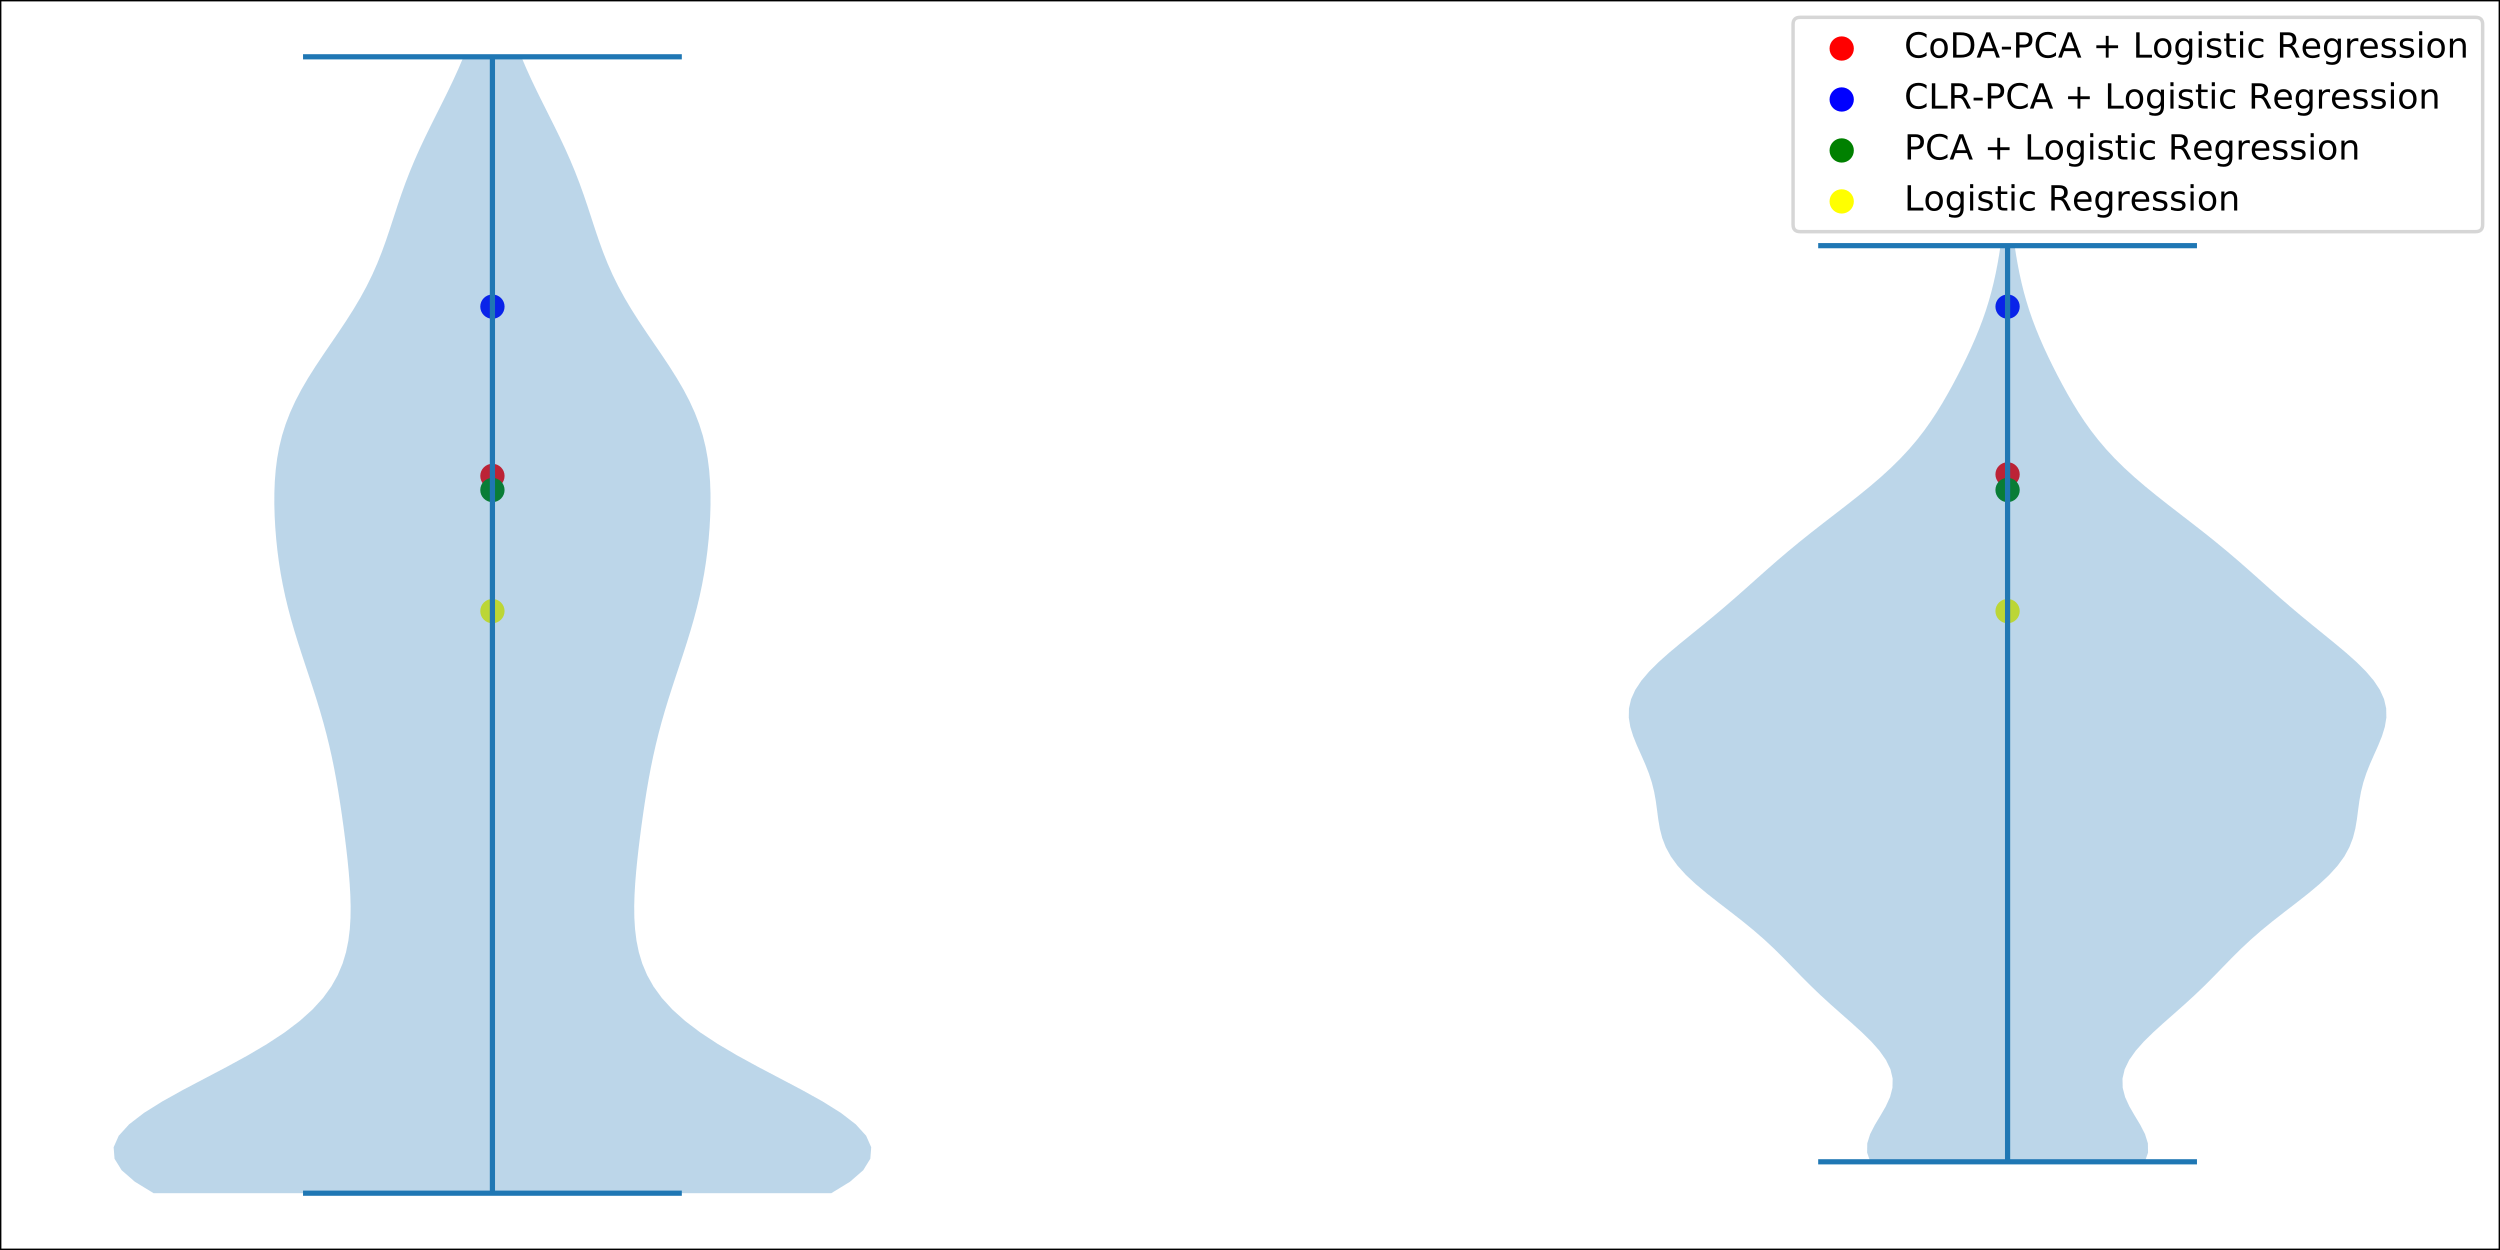 <?xml version="1.0" encoding="utf-8" standalone="no"?>
<!DOCTYPE svg PUBLIC "-//W3C//DTD SVG 1.1//EN"
  "http://www.w3.org/Graphics/SVG/1.1/DTD/svg11.dtd">
<!-- Created with matplotlib (https://matplotlib.org/) -->
<svg height="360pt" version="1.1" viewBox="0 0 720 360" width="720pt" xmlns="http://www.w3.org/2000/svg" xmlns:xlink="http://www.w3.org/1999/xlink">
 <defs>
  <style type="text/css">
*{stroke-linecap:butt;stroke-linejoin:round;}
  </style>
 </defs>
 <g id="figure_1">
  <g id="patch_1">
   <path d="M 0 360 
L 720 360 
L 720 0 
L 0 0 
z
" style="fill:#ffffff;"/>
  </g>
  <g id="axes_1">
   <g id="patch_2">
    <path d="M 0 360 
L 720 360 
L 720 0 
L 0 0 
z
" style="fill:#ffffff;"/>
   </g>
   <g id="PathCollection_1">
    <defs>
     <path d="M 0 3 
C 0.796 3 1.559 2.684 2.121 2.121 
C 2.684 1.559 3 0.796 3 0 
C 3 -0.796 2.684 -1.559 2.121 -2.121 
C 1.559 -2.684 0.796 -3 0 -3 
C -0.796 -3 -1.559 -2.684 -2.121 -2.121 
C -2.684 -1.559 -3 -0.796 -3 0 
C -3 0.796 -2.684 1.559 -2.121 2.121 
C -1.559 2.684 -0.796 3 0 3 
z
" id="m61edb9935f" style="stroke:#ff0000;"/>
    </defs>
    <g clip-path="url(#p5bc1a713a1)">
     <use style="fill:#ff0000;stroke:#ff0000;" x="141.818" xlink:href="#m61edb9935f" y="137.069"/>
     <use style="fill:#ff0000;stroke:#ff0000;" x="578.182" xlink:href="#m61edb9935f" y="136.623"/>
    </g>
   </g>
   <g id="PathCollection_2">
    <defs>
     <path d="M 0 3 
C 0.796 3 1.559 2.684 2.121 2.121 
C 2.684 1.559 3 0.796 3 0 
C 3 -0.796 2.684 -1.559 2.121 -2.121 
C 1.559 -2.684 0.796 -3 0 -3 
C -0.796 -3 -1.559 -2.684 -2.121 -2.121 
C -2.684 -1.559 -3 -0.796 -3 0 
C -3 0.796 -2.684 1.559 -2.121 2.121 
C -1.559 2.684 -0.796 3 0 3 
z
" id="m14fabbab37" style="stroke:#0000ff;"/>
    </defs>
    <g clip-path="url(#p5bc1a713a1)">
     <use style="fill:#0000ff;stroke:#0000ff;" x="141.818" xlink:href="#m14fabbab37" y="88.309"/>
     <use style="fill:#0000ff;stroke:#0000ff;" x="578.182" xlink:href="#m14fabbab37" y="88.309"/>
    </g>
   </g>
   <g id="PathCollection_3">
    <defs>
     <path d="M 0 3 
C 0.796 3 1.559 2.684 2.121 2.121 
C 2.684 1.559 3 0.796 3 0 
C 3 -0.796 2.684 -1.559 2.121 -2.121 
C 1.559 -2.684 0.796 -3 0 -3 
C -0.796 -3 -1.559 -2.684 -2.121 -2.121 
C -2.684 -1.559 -3 -0.796 -3 0 
C -3 0.796 -2.684 1.559 -2.121 2.121 
C -1.559 2.684 -0.796 3 0 3 
z
" id="mca81176716" style="stroke:#008000;"/>
    </defs>
    <g clip-path="url(#p5bc1a713a1)">
     <use style="fill:#008000;stroke:#008000;" x="141.818" xlink:href="#mca81176716" y="141.123"/>
     <use style="fill:#008000;stroke:#008000;" x="578.182" xlink:href="#mca81176716" y="141.123"/>
    </g>
   </g>
   <g id="PathCollection_4">
    <defs>
     <path d="M 0 3 
C 0.796 3 1.559 2.684 2.121 2.121 
C 2.684 1.559 3 0.796 3 0 
C 3 -0.796 2.684 -1.559 2.121 -2.121 
C 1.559 -2.684 0.796 -3 0 -3 
C -0.796 -3 -1.559 -2.684 -2.121 -2.121 
C -2.684 -1.559 -3 -0.796 -3 0 
C -3 0.796 -2.684 1.559 -2.121 2.121 
C -1.559 2.684 -0.796 3 0 3 
z
" id="m74c90c315c" style="stroke:#ffff00;"/>
    </defs>
    <g clip-path="url(#p5bc1a713a1)">
     <use style="fill:#ffff00;stroke:#ffff00;" x="141.818" xlink:href="#m74c90c315c" y="175.999"/>
     <use style="fill:#ffff00;stroke:#ffff00;" x="578.182" xlink:href="#m74c90c315c" y="175.999"/>
    </g>
   </g>
   <g id="PolyCollection_1">
    <path clip-path="url(#p5bc1a713a1)" d="M 239.416 343.636 
L 44.221 343.636 
L 38.821 340.331 
L 35.029 337.025 
L 32.985 333.719 
L 32.727 330.413 
L 34.184 327.107 
L 37.187 323.802 
L 41.485 320.496 
L 46.775 317.19 
L 52.721 313.884 
L 58.991 310.579 
L 65.279 307.273 
L 71.325 303.967 
L 76.928 300.661 
L 81.949 297.355 
L 86.311 294.05 
L 89.991 290.744 
L 93.008 287.438 
L 95.412 284.132 
L 97.271 280.826 
L 98.662 277.521 
L 99.658 274.215 
L 100.331 270.909 
L 100.743 267.603 
L 100.946 264.298 
L 100.983 260.992 
L 100.891 257.686 
L 100.699 254.38 
L 100.43 251.074 
L 100.104 247.769 
L 99.734 244.463 
L 99.33 241.157 
L 98.897 237.851 
L 98.438 234.545 
L 97.949 231.24 
L 97.425 227.934 
L 96.858 224.628 
L 96.241 221.322 
L 95.564 218.017 
L 94.822 214.711 
L 94.01 211.405 
L 93.128 208.099 
L 92.181 204.793 
L 91.175 201.488 
L 90.122 198.182 
L 89.04 194.876 
L 87.944 191.57 
L 86.855 188.264 
L 85.793 184.959 
L 84.776 181.653 
L 83.822 178.347 
L 82.942 175.041 
L 82.148 171.736 
L 81.445 168.43 
L 80.834 165.124 
L 80.315 161.818 
L 79.885 158.512 
L 79.539 155.207 
L 79.277 151.901 
L 79.098 148.595 
L 79.007 145.289 
L 79.016 141.983 
L 79.14 138.678 
L 79.399 135.372 
L 79.818 132.066 
L 80.421 128.76 
L 81.232 125.455 
L 82.268 122.149 
L 83.541 118.843 
L 85.048 115.537 
L 86.778 112.231 
L 88.704 108.926 
L 90.79 105.62 
L 92.986 102.314 
L 95.241 99.008 
L 97.496 95.702 
L 99.699 92.397 
L 101.8 89.091 
L 103.762 85.785 
L 105.563 82.479 
L 107.191 79.174 
L 108.652 75.868 
L 109.966 72.562 
L 111.163 69.256 
L 112.281 65.95 
L 113.36 62.645 
L 114.442 59.339 
L 115.564 56.033 
L 116.755 52.727 
L 118.035 49.421 
L 119.411 46.116 
L 120.883 42.81 
L 122.437 39.504 
L 124.054 36.198 
L 125.707 32.893 
L 127.367 29.587 
L 129.002 26.281 
L 130.584 22.975 
L 132.087 19.669 
L 133.489 16.364 
L 150.147 16.364 
L 150.147 16.364 
L 151.55 19.669 
L 153.052 22.975 
L 154.634 26.281 
L 156.27 29.587 
L 157.929 32.893 
L 159.582 36.198 
L 161.199 39.504 
L 162.754 42.81 
L 164.225 46.116 
L 165.602 49.421 
L 166.881 52.727 
L 168.072 56.033 
L 169.194 59.339 
L 170.276 62.645 
L 171.356 65.95 
L 172.473 69.256 
L 173.67 72.562 
L 174.984 75.868 
L 176.446 79.174 
L 178.074 82.479 
L 179.874 85.785 
L 181.837 89.091 
L 183.938 92.397 
L 186.14 95.702 
L 188.396 99.008 
L 190.65 102.314 
L 192.847 105.62 
L 194.932 108.926 
L 196.859 112.231 
L 198.588 115.537 
L 200.096 118.843 
L 201.368 122.149 
L 202.405 125.455 
L 203.215 128.76 
L 203.819 132.066 
L 204.237 135.372 
L 204.497 138.678 
L 204.62 141.983 
L 204.629 145.289 
L 204.539 148.595 
L 204.36 151.901 
L 204.097 155.207 
L 203.751 158.512 
L 203.321 161.818 
L 202.802 165.124 
L 202.191 168.43 
L 201.488 171.736 
L 200.694 175.041 
L 199.815 178.347 
L 198.86 181.653 
L 197.843 184.959 
L 196.781 188.264 
L 195.692 191.57 
L 194.597 194.876 
L 193.514 198.182 
L 192.462 201.488 
L 191.456 204.793 
L 190.508 208.099 
L 189.626 211.405 
L 188.814 214.711 
L 188.072 218.017 
L 187.395 221.322 
L 186.778 224.628 
L 186.211 227.934 
L 185.688 231.24 
L 185.199 234.545 
L 184.739 237.851 
L 184.307 241.157 
L 183.903 244.463 
L 183.533 247.769 
L 183.206 251.074 
L 182.937 254.38 
L 182.745 257.686 
L 182.653 260.992 
L 182.691 264.298 
L 182.893 267.603 
L 183.305 270.909 
L 183.978 274.215 
L 184.975 277.521 
L 186.365 280.826 
L 188.224 284.132 
L 190.629 287.438 
L 193.646 290.744 
L 197.326 294.05 
L 201.688 297.355 
L 206.709 300.661 
L 212.311 303.967 
L 218.357 307.273 
L 224.646 310.579 
L 230.916 313.884 
L 236.862 317.19 
L 242.151 320.496 
L 246.45 323.802 
L 249.452 327.107 
L 250.909 330.413 
L 250.651 333.719 
L 248.607 337.025 
L 244.815 340.331 
L 239.416 343.636 
z
" style="fill:#1f77b4;fill-opacity:0.3;"/>
   </g>
   <g id="PolyCollection_2">
    <path clip-path="url(#p5bc1a713a1)" d="M 617.719 334.603 
L 538.645 334.603 
L 537.727 331.938 
L 537.771 329.273 
L 538.607 326.608 
L 539.977 323.942 
L 541.582 321.277 
L 543.121 318.612 
L 544.336 315.947 
L 545.029 313.282 
L 545.084 310.617 
L 544.455 307.952 
L 543.165 305.287 
L 541.285 302.622 
L 538.923 299.957 
L 536.208 297.291 
L 533.274 294.626 
L 530.25 291.961 
L 527.244 289.296 
L 524.331 286.631 
L 521.549 283.966 
L 518.887 281.301 
L 516.296 278.636 
L 513.702 275.971 
L 511.016 273.306 
L 508.166 270.641 
L 505.109 267.975 
L 501.848 265.31 
L 498.436 262.645 
L 494.97 259.98 
L 491.577 257.315 
L 488.396 254.65 
L 485.55 251.985 
L 483.133 249.32 
L 481.197 246.655 
L 479.741 243.99 
L 478.716 241.325 
L 478.034 238.659 
L 477.582 235.994 
L 477.233 233.329 
L 476.867 230.664 
L 476.386 227.999 
L 475.723 225.334 
L 474.852 222.669 
L 473.796 220.004 
L 472.621 217.339 
L 471.43 214.674 
L 470.354 212.008 
L 469.53 209.343 
L 469.091 206.678 
L 469.143 204.013 
L 469.756 201.348 
L 470.956 198.683 
L 472.721 196.018 
L 474.991 193.353 
L 477.675 190.688 
L 480.664 188.023 
L 483.846 185.358 
L 487.121 182.692 
L 490.406 180.027 
L 493.643 177.362 
L 496.802 174.697 
L 499.881 172.032 
L 502.896 169.367 
L 505.881 166.702 
L 508.877 164.037 
L 511.926 161.372 
L 515.059 158.707 
L 518.292 156.042 
L 521.625 153.376 
L 525.036 150.711 
L 528.489 148.046 
L 531.933 145.381 
L 535.316 142.716 
L 538.583 140.051 
L 541.69 137.386 
L 544.604 134.721 
L 547.304 132.056 
L 549.785 129.391 
L 552.053 126.725 
L 554.125 124.06 
L 556.025 121.395 
L 557.779 118.73 
L 559.416 116.065 
L 560.958 113.4 
L 562.427 110.735 
L 563.835 108.07 
L 565.189 105.405 
L 566.488 102.74 
L 567.727 100.075 
L 568.898 97.409 
L 569.993 94.744 
L 571.005 92.079 
L 571.927 89.414 
L 572.76 86.749 
L 573.505 84.084 
L 574.168 81.419 
L 574.757 78.754 
L 575.278 76.089 
L 575.74 73.424 
L 576.149 70.759 
L 580.214 70.759 
L 580.214 70.759 
L 580.624 73.424 
L 581.086 76.089 
L 581.607 78.754 
L 582.195 81.419 
L 582.858 84.084 
L 583.604 86.749 
L 584.436 89.414 
L 585.359 92.079 
L 586.37 94.744 
L 587.466 97.409 
L 588.637 100.075 
L 589.876 102.74 
L 591.175 105.405 
L 592.528 108.07 
L 593.936 110.735 
L 595.405 113.4 
L 596.948 116.065 
L 598.584 118.73 
L 600.339 121.395 
L 602.238 124.06 
L 604.311 126.725 
L 606.579 129.391 
L 609.059 132.056 
L 611.76 134.721 
L 614.673 137.386 
L 617.78 140.051 
L 621.048 142.716 
L 624.43 145.381 
L 627.875 148.046 
L 631.327 150.711 
L 634.739 153.376 
L 638.072 156.042 
L 641.305 158.707 
L 644.438 161.372 
L 647.486 164.037 
L 650.483 166.702 
L 653.468 169.367 
L 656.483 172.032 
L 659.561 174.697 
L 662.721 177.362 
L 665.958 180.027 
L 669.242 182.692 
L 672.517 185.358 
L 675.7 188.023 
L 678.689 190.688 
L 681.373 193.353 
L 683.643 196.018 
L 685.408 198.683 
L 686.607 201.348 
L 687.221 204.013 
L 687.273 206.678 
L 686.833 209.343 
L 686.01 212.008 
L 684.933 214.674 
L 683.743 217.339 
L 682.567 220.004 
L 681.511 222.669 
L 680.641 225.334 
L 679.977 227.999 
L 679.496 230.664 
L 679.131 233.329 
L 678.782 235.994 
L 678.33 238.659 
L 677.648 241.325 
L 676.623 243.99 
L 675.166 246.655 
L 673.23 249.32 
L 670.814 251.985 
L 667.968 254.65 
L 664.786 257.315 
L 661.394 259.98 
L 657.928 262.645 
L 654.515 265.31 
L 651.254 267.975 
L 648.197 270.641 
L 645.347 273.306 
L 642.662 275.971 
L 640.067 278.636 
L 637.477 281.301 
L 634.815 283.966 
L 632.032 286.631 
L 629.12 289.296 
L 626.114 291.961 
L 623.089 294.626 
L 620.156 297.291 
L 617.44 299.957 
L 615.079 302.622 
L 613.199 305.287 
L 611.908 307.952 
L 611.28 310.617 
L 611.334 313.282 
L 612.028 315.947 
L 613.242 318.612 
L 614.782 321.277 
L 616.386 323.942 
L 617.756 326.608 
L 618.592 329.273 
L 618.637 331.938 
L 617.719 334.603 
z
" style="fill:#1f77b4;fill-opacity:0.3;"/>
   </g>
   <g id="matplotlib.axis_1">
    <g id="xtick_1">
     <g id="line2d_1">
      <defs>
       <path d="M 0 0 
L 0 3.5 
" id="m90f9f7ea33" style="stroke:#000000;stroke-width:0.8;"/>
      </defs>
      <g>
       <use style="stroke:#000000;stroke-width:0.8;" x="141.818" xlink:href="#m90f9f7ea33" y="360"/>
      </g>
     </g>
     <g id="text_1">
      <!-- 0.001 -->
      <defs>
       <path d="M 31.781 66.406 
Q 24.172 66.406 20.328 58.906 
Q 16.5 51.422 16.5 36.375 
Q 16.5 21.391 20.328 13.891 
Q 24.172 6.391 31.781 6.391 
Q 39.453 6.391 43.281 13.891 
Q 47.125 21.391 47.125 36.375 
Q 47.125 51.422 43.281 58.906 
Q 39.453 66.406 31.781 66.406 
z
M 31.781 74.219 
Q 44.047 74.219 50.516 64.516 
Q 56.984 54.828 56.984 36.375 
Q 56.984 17.969 50.516 8.266 
Q 44.047 -1.422 31.781 -1.422 
Q 19.531 -1.422 13.062 8.266 
Q 6.594 17.969 6.594 36.375 
Q 6.594 54.828 13.062 64.516 
Q 19.531 74.219 31.781 74.219 
z
" id="DejaVuSans-48"/>
       <path d="M 10.688 12.406 
L 21 12.406 
L 21 0 
L 10.688 0 
z
" id="DejaVuSans-46"/>
       <path d="M 12.406 8.297 
L 28.516 8.297 
L 28.516 63.922 
L 10.984 60.406 
L 10.984 69.391 
L 28.422 72.906 
L 38.281 72.906 
L 38.281 8.297 
L 54.391 8.297 
L 54.391 0 
L 12.406 0 
z
" id="DejaVuSans-49"/>
      </defs>
      <g transform="translate(127.504 374.598)scale(0.1 -0.1)">
       <use xlink:href="#DejaVuSans-48"/>
       <use x="63.623" xlink:href="#DejaVuSans-46"/>
       <use x="95.41" xlink:href="#DejaVuSans-48"/>
       <use x="159.033" xlink:href="#DejaVuSans-48"/>
       <use x="222.656" xlink:href="#DejaVuSans-49"/>
      </g>
     </g>
    </g>
    <g id="xtick_2">
     <g id="line2d_2">
      <g>
       <use style="stroke:#000000;stroke-width:0.8;" x="578.182" xlink:href="#m90f9f7ea33" y="360"/>
      </g>
     </g>
     <g id="text_2">
      <!-- 0.0001 -->
      <g transform="translate(560.687 374.598)scale(0.1 -0.1)">
       <use xlink:href="#DejaVuSans-48"/>
       <use x="63.623" xlink:href="#DejaVuSans-46"/>
       <use x="95.41" xlink:href="#DejaVuSans-48"/>
       <use x="159.033" xlink:href="#DejaVuSans-48"/>
       <use x="222.656" xlink:href="#DejaVuSans-48"/>
       <use x="286.279" xlink:href="#DejaVuSans-49"/>
      </g>
     </g>
    </g>
    <g id="text_3">
     <!-- $\lambda$ -->
     <defs>
      <path d="M 36.719 67.438 
L 48.828 0 
L 39.312 0 
L 31.844 40.438 
L 5.125 0 
L -4.391 0 
L 29.734 52.438 
L 28.031 62.109 
Q 26.953 68.266 21.734 68.266 
L 17.047 68.266 
L 18.5 75.984 
L 24.219 75.875 
Q 35.203 75.734 36.719 67.438 
z
" id="DejaVuSans-Oblique-955"/>
     </defs>
     <g transform="translate(356.4 389.796)scale(0.12 -0.12)">
      <use transform="translate(0 0.016)" xlink:href="#DejaVuSans-Oblique-955"/>
     </g>
    </g>
   </g>
   <g id="matplotlib.axis_2">
    <g id="ytick_1">
     <g id="line2d_3">
      <defs>
       <path d="M 0 0 
L -3.5 0 
" id="m4d54e7387e" style="stroke:#000000;stroke-width:0.8;"/>
      </defs>
      <g>
       <use style="stroke:#000000;stroke-width:0.8;" x="0" xlink:href="#m4d54e7387e" y="351.379"/>
      </g>
     </g>
     <g id="text_4">
      <!-- 0.15 -->
      <defs>
       <path d="M 10.797 72.906 
L 49.516 72.906 
L 49.516 64.594 
L 19.828 64.594 
L 19.828 46.734 
Q 21.969 47.469 24.109 47.828 
Q 26.266 48.188 28.422 48.188 
Q 40.625 48.188 47.75 41.5 
Q 54.891 34.812 54.891 23.391 
Q 54.891 11.625 47.562 5.094 
Q 40.234 -1.422 26.906 -1.422 
Q 22.312 -1.422 17.547 -0.641 
Q 12.797 0.141 7.719 1.703 
L 7.719 11.625 
Q 12.109 9.234 16.797 8.062 
Q 21.484 6.891 26.703 6.891 
Q 35.156 6.891 40.078 11.328 
Q 45.016 15.766 45.016 23.391 
Q 45.016 31 40.078 35.438 
Q 35.156 39.891 26.703 39.891 
Q 22.75 39.891 18.812 39.016 
Q 14.891 38.141 10.797 36.281 
z
" id="DejaVuSans-53"/>
      </defs>
      <g transform="translate(-29.266 355.179)scale(0.1 -0.1)">
       <use xlink:href="#DejaVuSans-48"/>
       <use x="63.623" xlink:href="#DejaVuSans-46"/>
       <use x="95.41" xlink:href="#DejaVuSans-49"/>
       <use x="159.033" xlink:href="#DejaVuSans-53"/>
      </g>
     </g>
    </g>
    <g id="ytick_2">
     <g id="line2d_4">
      <g>
       <use style="stroke:#000000;stroke-width:0.8;" x="0" xlink:href="#m4d54e7387e" y="287.241"/>
      </g>
     </g>
     <g id="text_5">
      <!-- 0.20 -->
      <defs>
       <path d="M 19.188 8.297 
L 53.609 8.297 
L 53.609 0 
L 7.328 0 
L 7.328 8.297 
Q 12.938 14.109 22.625 23.891 
Q 32.328 33.688 34.812 36.531 
Q 39.547 41.844 41.422 45.531 
Q 43.312 49.219 43.312 52.781 
Q 43.312 58.594 39.234 62.25 
Q 35.156 65.922 28.609 65.922 
Q 23.969 65.922 18.812 64.312 
Q 13.672 62.703 7.812 59.422 
L 7.812 69.391 
Q 13.766 71.781 18.938 73 
Q 24.125 74.219 28.422 74.219 
Q 39.75 74.219 46.484 68.547 
Q 53.219 62.891 53.219 53.422 
Q 53.219 48.922 51.531 44.891 
Q 49.859 40.875 45.406 35.406 
Q 44.188 33.984 37.641 27.219 
Q 31.109 20.453 19.188 8.297 
z
" id="DejaVuSans-50"/>
      </defs>
      <g transform="translate(-29.266 291.04)scale(0.1 -0.1)">
       <use xlink:href="#DejaVuSans-48"/>
       <use x="63.623" xlink:href="#DejaVuSans-46"/>
       <use x="95.41" xlink:href="#DejaVuSans-50"/>
       <use x="159.033" xlink:href="#DejaVuSans-48"/>
      </g>
     </g>
    </g>
    <g id="ytick_3">
     <g id="line2d_5">
      <g>
       <use style="stroke:#000000;stroke-width:0.8;" x="0" xlink:href="#m4d54e7387e" y="223.103"/>
      </g>
     </g>
     <g id="text_6">
      <!-- 0.25 -->
      <g transform="translate(-29.266 226.902)scale(0.1 -0.1)">
       <use xlink:href="#DejaVuSans-48"/>
       <use x="63.623" xlink:href="#DejaVuSans-46"/>
       <use x="95.41" xlink:href="#DejaVuSans-50"/>
       <use x="159.033" xlink:href="#DejaVuSans-53"/>
      </g>
     </g>
    </g>
    <g id="ytick_4">
     <g id="line2d_6">
      <g>
       <use style="stroke:#000000;stroke-width:0.8;" x="0" xlink:href="#m4d54e7387e" y="158.965"/>
      </g>
     </g>
     <g id="text_7">
      <!-- 0.30 -->
      <defs>
       <path d="M 40.578 39.312 
Q 47.656 37.797 51.625 33 
Q 55.609 28.219 55.609 21.188 
Q 55.609 10.406 48.188 4.484 
Q 40.766 -1.422 27.094 -1.422 
Q 22.516 -1.422 17.656 -0.516 
Q 12.797 0.391 7.625 2.203 
L 7.625 11.719 
Q 11.719 9.328 16.594 8.109 
Q 21.484 6.891 26.812 6.891 
Q 36.078 6.891 40.938 10.547 
Q 45.797 14.203 45.797 21.188 
Q 45.797 27.641 41.281 31.266 
Q 36.766 34.906 28.719 34.906 
L 20.219 34.906 
L 20.219 43.016 
L 29.109 43.016 
Q 36.375 43.016 40.234 45.922 
Q 44.094 48.828 44.094 54.297 
Q 44.094 59.906 40.109 62.906 
Q 36.141 65.922 28.719 65.922 
Q 24.656 65.922 20.016 65.031 
Q 15.375 64.156 9.812 62.312 
L 9.812 71.094 
Q 15.438 72.656 20.344 73.438 
Q 25.25 74.219 29.594 74.219 
Q 40.828 74.219 47.359 69.109 
Q 53.906 64.016 53.906 55.328 
Q 53.906 49.266 50.438 45.094 
Q 46.969 40.922 40.578 39.312 
z
" id="DejaVuSans-51"/>
      </defs>
      <g transform="translate(-29.266 162.764)scale(0.1 -0.1)">
       <use xlink:href="#DejaVuSans-48"/>
       <use x="63.623" xlink:href="#DejaVuSans-46"/>
       <use x="95.41" xlink:href="#DejaVuSans-51"/>
       <use x="159.033" xlink:href="#DejaVuSans-48"/>
      </g>
     </g>
    </g>
    <g id="ytick_5">
     <g id="line2d_7">
      <g>
       <use style="stroke:#000000;stroke-width:0.8;" x="0" xlink:href="#m4d54e7387e" y="94.826"/>
      </g>
     </g>
     <g id="text_8">
      <!-- 0.35 -->
      <g transform="translate(-29.266 98.626)scale(0.1 -0.1)">
       <use xlink:href="#DejaVuSans-48"/>
       <use x="63.623" xlink:href="#DejaVuSans-46"/>
       <use x="95.41" xlink:href="#DejaVuSans-51"/>
       <use x="159.033" xlink:href="#DejaVuSans-53"/>
      </g>
     </g>
    </g>
    <g id="ytick_6">
     <g id="line2d_8">
      <g>
       <use style="stroke:#000000;stroke-width:0.8;" x="0" xlink:href="#m4d54e7387e" y="30.688"/>
      </g>
     </g>
     <g id="text_9">
      <!-- 0.40 -->
      <defs>
       <path d="M 37.797 64.312 
L 12.891 25.391 
L 37.797 25.391 
z
M 35.203 72.906 
L 47.609 72.906 
L 47.609 25.391 
L 58.016 25.391 
L 58.016 17.188 
L 47.609 17.188 
L 47.609 0 
L 37.797 0 
L 37.797 17.188 
L 4.891 17.188 
L 4.891 26.703 
z
" id="DejaVuSans-52"/>
      </defs>
      <g transform="translate(-29.266 34.487)scale(0.1 -0.1)">
       <use xlink:href="#DejaVuSans-48"/>
       <use x="63.623" xlink:href="#DejaVuSans-46"/>
       <use x="95.41" xlink:href="#DejaVuSans-52"/>
       <use x="159.033" xlink:href="#DejaVuSans-48"/>
      </g>
     </g>
    </g>
    <g id="text_10">
     <!-- Accuracy (classes=4) -->
     <defs>
      <path d="M 34.188 63.188 
L 20.797 26.906 
L 47.609 26.906 
z
M 28.609 72.906 
L 39.797 72.906 
L 67.578 0 
L 57.328 0 
L 50.688 18.703 
L 17.828 18.703 
L 11.188 0 
L 0.781 0 
z
" id="DejaVuSans-65"/>
      <path d="M 48.781 52.594 
L 48.781 44.188 
Q 44.969 46.297 41.141 47.344 
Q 37.312 48.391 33.406 48.391 
Q 24.656 48.391 19.812 42.844 
Q 14.984 37.312 14.984 27.297 
Q 14.984 17.281 19.812 11.734 
Q 24.656 6.203 33.406 6.203 
Q 37.312 6.203 41.141 7.25 
Q 44.969 8.297 48.781 10.406 
L 48.781 2.094 
Q 45.016 0.344 40.984 -0.531 
Q 36.969 -1.422 32.422 -1.422 
Q 20.062 -1.422 12.781 6.344 
Q 5.516 14.109 5.516 27.297 
Q 5.516 40.672 12.859 48.328 
Q 20.219 56 33.016 56 
Q 37.156 56 41.109 55.141 
Q 45.062 54.297 48.781 52.594 
z
" id="DejaVuSans-99"/>
      <path d="M 8.5 21.578 
L 8.5 54.688 
L 17.484 54.688 
L 17.484 21.922 
Q 17.484 14.156 20.5 10.266 
Q 23.531 6.391 29.594 6.391 
Q 36.859 6.391 41.078 11.031 
Q 45.312 15.672 45.312 23.688 
L 45.312 54.688 
L 54.297 54.688 
L 54.297 0 
L 45.312 0 
L 45.312 8.406 
Q 42.047 3.422 37.719 1 
Q 33.406 -1.422 27.688 -1.422 
Q 18.266 -1.422 13.375 4.438 
Q 8.5 10.297 8.5 21.578 
z
M 31.109 56 
z
" id="DejaVuSans-117"/>
      <path d="M 41.109 46.297 
Q 39.594 47.172 37.812 47.578 
Q 36.031 48 33.891 48 
Q 26.266 48 22.188 43.047 
Q 18.109 38.094 18.109 28.812 
L 18.109 0 
L 9.078 0 
L 9.078 54.688 
L 18.109 54.688 
L 18.109 46.188 
Q 20.953 51.172 25.484 53.578 
Q 30.031 56 36.531 56 
Q 37.453 56 38.578 55.875 
Q 39.703 55.766 41.062 55.516 
z
" id="DejaVuSans-114"/>
      <path d="M 34.281 27.484 
Q 23.391 27.484 19.188 25 
Q 14.984 22.516 14.984 16.5 
Q 14.984 11.719 18.141 8.906 
Q 21.297 6.109 26.703 6.109 
Q 34.188 6.109 38.703 11.406 
Q 43.219 16.703 43.219 25.484 
L 43.219 27.484 
z
M 52.203 31.203 
L 52.203 0 
L 43.219 0 
L 43.219 8.297 
Q 40.141 3.328 35.547 0.953 
Q 30.953 -1.422 24.312 -1.422 
Q 15.922 -1.422 10.953 3.297 
Q 6 8.016 6 15.922 
Q 6 25.141 12.172 29.828 
Q 18.359 34.516 30.609 34.516 
L 43.219 34.516 
L 43.219 35.406 
Q 43.219 41.609 39.141 45 
Q 35.062 48.391 27.688 48.391 
Q 23 48.391 18.547 47.266 
Q 14.109 46.141 10.016 43.891 
L 10.016 52.203 
Q 14.938 54.109 19.578 55.047 
Q 24.219 56 28.609 56 
Q 40.484 56 46.344 49.844 
Q 52.203 43.703 52.203 31.203 
z
" id="DejaVuSans-97"/>
      <path d="M 32.172 -5.078 
Q 28.375 -14.844 24.75 -17.812 
Q 21.141 -20.797 15.094 -20.797 
L 7.906 -20.797 
L 7.906 -13.281 
L 13.188 -13.281 
Q 16.891 -13.281 18.938 -11.516 
Q 21 -9.766 23.484 -3.219 
L 25.094 0.875 
L 2.984 54.688 
L 12.5 54.688 
L 29.594 11.922 
L 46.688 54.688 
L 56.203 54.688 
z
" id="DejaVuSans-121"/>
      <path id="DejaVuSans-32"/>
      <path d="M 31 75.875 
Q 24.469 64.656 21.281 53.656 
Q 18.109 42.672 18.109 31.391 
Q 18.109 20.125 21.312 9.062 
Q 24.516 -2 31 -13.188 
L 23.188 -13.188 
Q 15.875 -1.703 12.234 9.375 
Q 8.594 20.453 8.594 31.391 
Q 8.594 42.281 12.203 53.312 
Q 15.828 64.359 23.188 75.875 
z
" id="DejaVuSans-40"/>
      <path d="M 9.422 75.984 
L 18.406 75.984 
L 18.406 0 
L 9.422 0 
z
" id="DejaVuSans-108"/>
      <path d="M 44.281 53.078 
L 44.281 44.578 
Q 40.484 46.531 36.375 47.5 
Q 32.281 48.484 27.875 48.484 
Q 21.188 48.484 17.844 46.438 
Q 14.5 44.391 14.5 40.281 
Q 14.5 37.156 16.891 35.375 
Q 19.281 33.594 26.516 31.984 
L 29.594 31.297 
Q 39.156 29.25 43.188 25.516 
Q 47.219 21.781 47.219 15.094 
Q 47.219 7.469 41.188 3.016 
Q 35.156 -1.422 24.609 -1.422 
Q 20.219 -1.422 15.453 -0.562 
Q 10.688 0.297 5.422 2 
L 5.422 11.281 
Q 10.406 8.688 15.234 7.391 
Q 20.062 6.109 24.812 6.109 
Q 31.156 6.109 34.562 8.281 
Q 37.984 10.453 37.984 14.406 
Q 37.984 18.062 35.516 20.016 
Q 33.062 21.969 24.703 23.781 
L 21.578 24.516 
Q 13.234 26.266 9.516 29.906 
Q 5.812 33.547 5.812 39.891 
Q 5.812 47.609 11.281 51.797 
Q 16.75 56 26.812 56 
Q 31.781 56 36.172 55.266 
Q 40.578 54.547 44.281 53.078 
z
" id="DejaVuSans-115"/>
      <path d="M 56.203 29.594 
L 56.203 25.203 
L 14.891 25.203 
Q 15.484 15.922 20.484 11.062 
Q 25.484 6.203 34.422 6.203 
Q 39.594 6.203 44.453 7.469 
Q 49.312 8.734 54.109 11.281 
L 54.109 2.781 
Q 49.266 0.734 44.188 -0.344 
Q 39.109 -1.422 33.891 -1.422 
Q 20.797 -1.422 13.156 6.188 
Q 5.516 13.812 5.516 26.812 
Q 5.516 40.234 12.766 48.109 
Q 20.016 56 32.328 56 
Q 43.359 56 49.781 48.891 
Q 56.203 41.797 56.203 29.594 
z
M 47.219 32.234 
Q 47.125 39.594 43.094 43.984 
Q 39.062 48.391 32.422 48.391 
Q 24.906 48.391 20.391 44.141 
Q 15.875 39.891 15.188 32.172 
z
" id="DejaVuSans-101"/>
      <path d="M 10.594 45.406 
L 73.188 45.406 
L 73.188 37.203 
L 10.594 37.203 
z
M 10.594 25.484 
L 73.188 25.484 
L 73.188 17.188 
L 10.594 17.188 
z
" id="DejaVuSans-61"/>
      <path d="M 8.016 75.875 
L 15.828 75.875 
Q 23.141 64.359 26.781 53.312 
Q 30.422 42.281 30.422 31.391 
Q 30.422 20.453 26.781 9.375 
Q 23.141 -1.703 15.828 -13.188 
L 8.016 -13.188 
Q 14.5 -2 17.703 9.062 
Q 20.906 20.125 20.906 31.391 
Q 20.906 42.672 17.703 53.656 
Q 14.5 64.656 8.016 75.875 
z
" id="DejaVuSans-41"/>
     </defs>
     <g transform="translate(-35.761 244.643)rotate(-90)scale(0.12 -0.12)">
      <use xlink:href="#DejaVuSans-65"/>
      <use x="68.393" xlink:href="#DejaVuSans-99"/>
      <use x="123.373" xlink:href="#DejaVuSans-99"/>
      <use x="178.354" xlink:href="#DejaVuSans-117"/>
      <use x="241.732" xlink:href="#DejaVuSans-114"/>
      <use x="282.846" xlink:href="#DejaVuSans-97"/>
      <use x="344.125" xlink:href="#DejaVuSans-99"/>
      <use x="399.105" xlink:href="#DejaVuSans-121"/>
      <use x="458.285" xlink:href="#DejaVuSans-32"/>
      <use x="490.072" xlink:href="#DejaVuSans-40"/>
      <use x="529.086" xlink:href="#DejaVuSans-99"/>
      <use x="584.066" xlink:href="#DejaVuSans-108"/>
      <use x="611.85" xlink:href="#DejaVuSans-97"/>
      <use x="673.129" xlink:href="#DejaVuSans-115"/>
      <use x="725.229" xlink:href="#DejaVuSans-115"/>
      <use x="777.328" xlink:href="#DejaVuSans-101"/>
      <use x="838.852" xlink:href="#DejaVuSans-115"/>
      <use x="890.951" xlink:href="#DejaVuSans-61"/>
      <use x="974.74" xlink:href="#DejaVuSans-52"/>
      <use x="1038.363" xlink:href="#DejaVuSans-41"/>
     </g>
    </g>
   </g>
   <g id="LineCollection_1">
    <path clip-path="url(#p5bc1a713a1)" d="M 87.273 16.364 
L 196.364 16.364 
" style="fill:none;stroke:#1f77b4;stroke-width:1.5;"/>
    <path clip-path="url(#p5bc1a713a1)" d="M 523.636 70.759 
L 632.727 70.759 
" style="fill:none;stroke:#1f77b4;stroke-width:1.5;"/>
   </g>
   <g id="LineCollection_2">
    <path clip-path="url(#p5bc1a713a1)" d="M 87.273 343.636 
L 196.364 343.636 
" style="fill:none;stroke:#1f77b4;stroke-width:1.5;"/>
    <path clip-path="url(#p5bc1a713a1)" d="M 523.636 334.603 
L 632.727 334.603 
" style="fill:none;stroke:#1f77b4;stroke-width:1.5;"/>
   </g>
   <g id="LineCollection_3">
    <path clip-path="url(#p5bc1a713a1)" d="M 141.818 343.636 
L 141.818 16.364 
" style="fill:none;stroke:#1f77b4;stroke-width:1.5;"/>
    <path clip-path="url(#p5bc1a713a1)" d="M 578.182 334.603 
L 578.182 70.759 
" style="fill:none;stroke:#1f77b4;stroke-width:1.5;"/>
   </g>
   <g id="patch_3">
    <path d="M 0 360 
L 0 0 
" style="fill:none;stroke:#000000;stroke-linecap:square;stroke-linejoin:miter;stroke-width:0.8;"/>
   </g>
   <g id="patch_4">
    <path d="M 720 360 
L 720 0 
" style="fill:none;stroke:#000000;stroke-linecap:square;stroke-linejoin:miter;stroke-width:0.8;"/>
   </g>
   <g id="patch_5">
    <path d="M 0 360 
L 720 360 
" style="fill:none;stroke:#000000;stroke-linecap:square;stroke-linejoin:miter;stroke-width:0.8;"/>
   </g>
   <g id="patch_6">
    <path d="M 0 0 
L 720 0 
" style="fill:none;stroke:#000000;stroke-linecap:square;stroke-linejoin:miter;stroke-width:0.8;"/>
   </g>
   <g id="text_11">
    <!-- Accuracy for CoDACl and Baseline Methods vs Learning Rate -->
    <defs>
     <path d="M 37.109 75.984 
L 37.109 68.5 
L 28.516 68.5 
Q 23.688 68.5 21.797 66.547 
Q 19.922 64.594 19.922 59.516 
L 19.922 54.688 
L 34.719 54.688 
L 34.719 47.703 
L 19.922 47.703 
L 19.922 0 
L 10.891 0 
L 10.891 47.703 
L 2.297 47.703 
L 2.297 54.688 
L 10.891 54.688 
L 10.891 58.5 
Q 10.891 67.625 15.141 71.797 
Q 19.391 75.984 28.609 75.984 
z
" id="DejaVuSans-102"/>
     <path d="M 30.609 48.391 
Q 23.391 48.391 19.188 42.75 
Q 14.984 37.109 14.984 27.297 
Q 14.984 17.484 19.156 11.844 
Q 23.344 6.203 30.609 6.203 
Q 37.797 6.203 41.984 11.859 
Q 46.188 17.531 46.188 27.297 
Q 46.188 37.016 41.984 42.703 
Q 37.797 48.391 30.609 48.391 
z
M 30.609 56 
Q 42.328 56 49.016 48.375 
Q 55.719 40.766 55.719 27.297 
Q 55.719 13.875 49.016 6.219 
Q 42.328 -1.422 30.609 -1.422 
Q 18.844 -1.422 12.172 6.219 
Q 5.516 13.875 5.516 27.297 
Q 5.516 40.766 12.172 48.375 
Q 18.844 56 30.609 56 
z
" id="DejaVuSans-111"/>
     <path d="M 64.406 67.281 
L 64.406 56.891 
Q 59.422 61.531 53.781 63.812 
Q 48.141 66.109 41.797 66.109 
Q 29.297 66.109 22.656 58.469 
Q 16.016 50.828 16.016 36.375 
Q 16.016 21.969 22.656 14.328 
Q 29.297 6.688 41.797 6.688 
Q 48.141 6.688 53.781 8.984 
Q 59.422 11.281 64.406 15.922 
L 64.406 5.609 
Q 59.234 2.094 53.438 0.328 
Q 47.656 -1.422 41.219 -1.422 
Q 24.656 -1.422 15.125 8.703 
Q 5.609 18.844 5.609 36.375 
Q 5.609 53.953 15.125 64.078 
Q 24.656 74.219 41.219 74.219 
Q 47.75 74.219 53.531 72.484 
Q 59.328 70.75 64.406 67.281 
z
" id="DejaVuSans-67"/>
     <path d="M 19.672 64.797 
L 19.672 8.109 
L 31.594 8.109 
Q 46.688 8.109 53.688 14.938 
Q 60.688 21.781 60.688 36.531 
Q 60.688 51.172 53.688 57.984 
Q 46.688 64.797 31.594 64.797 
z
M 9.812 72.906 
L 30.078 72.906 
Q 51.266 72.906 61.172 64.094 
Q 71.094 55.281 71.094 36.531 
Q 71.094 17.672 61.125 8.828 
Q 51.172 0 30.078 0 
L 9.812 0 
z
" id="DejaVuSans-68"/>
     <path d="M 54.891 33.016 
L 54.891 0 
L 45.906 0 
L 45.906 32.719 
Q 45.906 40.484 42.875 44.328 
Q 39.844 48.188 33.797 48.188 
Q 26.516 48.188 22.312 43.547 
Q 18.109 38.922 18.109 30.906 
L 18.109 0 
L 9.078 0 
L 9.078 54.688 
L 18.109 54.688 
L 18.109 46.188 
Q 21.344 51.125 25.703 53.562 
Q 30.078 56 35.797 56 
Q 45.219 56 50.047 50.172 
Q 54.891 44.344 54.891 33.016 
z
" id="DejaVuSans-110"/>
     <path d="M 45.406 46.391 
L 45.406 75.984 
L 54.391 75.984 
L 54.391 0 
L 45.406 0 
L 45.406 8.203 
Q 42.578 3.328 38.25 0.953 
Q 33.938 -1.422 27.875 -1.422 
Q 17.969 -1.422 11.734 6.484 
Q 5.516 14.406 5.516 27.297 
Q 5.516 40.188 11.734 48.094 
Q 17.969 56 27.875 56 
Q 33.938 56 38.25 53.625 
Q 42.578 51.266 45.406 46.391 
z
M 14.797 27.297 
Q 14.797 17.391 18.875 11.75 
Q 22.953 6.109 30.078 6.109 
Q 37.203 6.109 41.297 11.75 
Q 45.406 17.391 45.406 27.297 
Q 45.406 37.203 41.297 42.844 
Q 37.203 48.484 30.078 48.484 
Q 22.953 48.484 18.875 42.844 
Q 14.797 37.203 14.797 27.297 
z
" id="DejaVuSans-100"/>
     <path d="M 19.672 34.812 
L 19.672 8.109 
L 35.5 8.109 
Q 43.453 8.109 47.281 11.406 
Q 51.125 14.703 51.125 21.484 
Q 51.125 28.328 47.281 31.562 
Q 43.453 34.812 35.5 34.812 
z
M 19.672 64.797 
L 19.672 42.828 
L 34.281 42.828 
Q 41.5 42.828 45.031 45.531 
Q 48.578 48.25 48.578 53.812 
Q 48.578 59.328 45.031 62.062 
Q 41.5 64.797 34.281 64.797 
z
M 9.812 72.906 
L 35.016 72.906 
Q 46.297 72.906 52.391 68.219 
Q 58.5 63.531 58.5 54.891 
Q 58.5 48.188 55.375 44.234 
Q 52.25 40.281 46.188 39.312 
Q 53.469 37.75 57.5 32.781 
Q 61.531 27.828 61.531 20.406 
Q 61.531 10.641 54.891 5.312 
Q 48.25 0 35.984 0 
L 9.812 0 
z
" id="DejaVuSans-66"/>
     <path d="M 9.422 54.688 
L 18.406 54.688 
L 18.406 0 
L 9.422 0 
z
M 9.422 75.984 
L 18.406 75.984 
L 18.406 64.594 
L 9.422 64.594 
z
" id="DejaVuSans-105"/>
     <path d="M 9.812 72.906 
L 24.516 72.906 
L 43.109 23.297 
L 61.812 72.906 
L 76.516 72.906 
L 76.516 0 
L 66.891 0 
L 66.891 64.016 
L 48.094 14.016 
L 38.188 14.016 
L 19.391 64.016 
L 19.391 0 
L 9.812 0 
z
" id="DejaVuSans-77"/>
     <path d="M 18.312 70.219 
L 18.312 54.688 
L 36.812 54.688 
L 36.812 47.703 
L 18.312 47.703 
L 18.312 18.016 
Q 18.312 11.328 20.141 9.422 
Q 21.969 7.516 27.594 7.516 
L 36.812 7.516 
L 36.812 0 
L 27.594 0 
Q 17.188 0 13.234 3.875 
Q 9.281 7.766 9.281 18.016 
L 9.281 47.703 
L 2.688 47.703 
L 2.688 54.688 
L 9.281 54.688 
L 9.281 70.219 
z
" id="DejaVuSans-116"/>
     <path d="M 54.891 33.016 
L 54.891 0 
L 45.906 0 
L 45.906 32.719 
Q 45.906 40.484 42.875 44.328 
Q 39.844 48.188 33.797 48.188 
Q 26.516 48.188 22.312 43.547 
Q 18.109 38.922 18.109 30.906 
L 18.109 0 
L 9.078 0 
L 9.078 75.984 
L 18.109 75.984 
L 18.109 46.188 
Q 21.344 51.125 25.703 53.562 
Q 30.078 56 35.797 56 
Q 45.219 56 50.047 50.172 
Q 54.891 44.344 54.891 33.016 
z
" id="DejaVuSans-104"/>
     <path d="M 2.984 54.688 
L 12.5 54.688 
L 29.594 8.797 
L 46.688 54.688 
L 56.203 54.688 
L 35.688 0 
L 23.484 0 
z
" id="DejaVuSans-118"/>
     <path d="M 9.812 72.906 
L 19.672 72.906 
L 19.672 8.297 
L 55.172 8.297 
L 55.172 0 
L 9.812 0 
z
" id="DejaVuSans-76"/>
     <path d="M 45.406 27.984 
Q 45.406 37.75 41.375 43.109 
Q 37.359 48.484 30.078 48.484 
Q 22.859 48.484 18.828 43.109 
Q 14.797 37.75 14.797 27.984 
Q 14.797 18.266 18.828 12.891 
Q 22.859 7.516 30.078 7.516 
Q 37.359 7.516 41.375 12.891 
Q 45.406 18.266 45.406 27.984 
z
M 54.391 6.781 
Q 54.391 -7.172 48.188 -13.984 
Q 42 -20.797 29.203 -20.797 
Q 24.469 -20.797 20.266 -20.094 
Q 16.062 -19.391 12.109 -17.922 
L 12.109 -9.188 
Q 16.062 -11.328 19.922 -12.344 
Q 23.781 -13.375 27.781 -13.375 
Q 36.625 -13.375 41.016 -8.766 
Q 45.406 -4.156 45.406 5.172 
L 45.406 9.625 
Q 42.625 4.781 38.281 2.391 
Q 33.938 0 27.875 0 
Q 17.828 0 11.672 7.656 
Q 5.516 15.328 5.516 27.984 
Q 5.516 40.672 11.672 48.328 
Q 17.828 56 27.875 56 
Q 33.938 56 38.281 53.609 
Q 42.625 51.219 45.406 46.391 
L 45.406 54.688 
L 54.391 54.688 
z
" id="DejaVuSans-103"/>
     <path d="M 44.391 34.188 
Q 47.562 33.109 50.562 29.594 
Q 53.562 26.078 56.594 19.922 
L 66.609 0 
L 56 0 
L 46.688 18.703 
Q 43.062 26.031 39.672 28.422 
Q 36.281 30.812 30.422 30.812 
L 19.672 30.812 
L 19.672 0 
L 9.812 0 
L 9.812 72.906 
L 32.078 72.906 
Q 44.578 72.906 50.734 67.672 
Q 56.891 62.453 56.891 51.906 
Q 56.891 45.016 53.688 40.469 
Q 50.484 35.938 44.391 34.188 
z
M 19.672 64.797 
L 19.672 38.922 
L 32.078 38.922 
Q 39.203 38.922 42.844 42.219 
Q 46.484 45.516 46.484 51.906 
Q 46.484 58.297 42.844 61.547 
Q 39.203 64.797 32.078 64.797 
z
" id="DejaVuSans-82"/>
    </defs>
    <g transform="translate(177.378 -6)scale(0.12 -0.12)">
     <use xlink:href="#DejaVuSans-65"/>
     <use x="68.393" xlink:href="#DejaVuSans-99"/>
     <use x="123.373" xlink:href="#DejaVuSans-99"/>
     <use x="178.354" xlink:href="#DejaVuSans-117"/>
     <use x="241.732" xlink:href="#DejaVuSans-114"/>
     <use x="282.846" xlink:href="#DejaVuSans-97"/>
     <use x="344.125" xlink:href="#DejaVuSans-99"/>
     <use x="399.105" xlink:href="#DejaVuSans-121"/>
     <use x="458.285" xlink:href="#DejaVuSans-32"/>
     <use x="490.072" xlink:href="#DejaVuSans-102"/>
     <use x="525.277" xlink:href="#DejaVuSans-111"/>
     <use x="586.459" xlink:href="#DejaVuSans-114"/>
     <use x="627.572" xlink:href="#DejaVuSans-32"/>
     <use x="659.359" xlink:href="#DejaVuSans-67"/>
     <use x="729.184" xlink:href="#DejaVuSans-111"/>
     <use x="790.365" xlink:href="#DejaVuSans-68"/>
     <use x="867.352" xlink:href="#DejaVuSans-65"/>
     <use x="935.744" xlink:href="#DejaVuSans-67"/>
     <use x="1005.568" xlink:href="#DejaVuSans-108"/>
     <use x="1033.352" xlink:href="#DejaVuSans-32"/>
     <use x="1065.139" xlink:href="#DejaVuSans-97"/>
     <use x="1126.418" xlink:href="#DejaVuSans-110"/>
     <use x="1189.797" xlink:href="#DejaVuSans-100"/>
     <use x="1253.273" xlink:href="#DejaVuSans-32"/>
     <use x="1285.061" xlink:href="#DejaVuSans-66"/>
     <use x="1353.664" xlink:href="#DejaVuSans-97"/>
     <use x="1414.943" xlink:href="#DejaVuSans-115"/>
     <use x="1467.043" xlink:href="#DejaVuSans-101"/>
     <use x="1528.566" xlink:href="#DejaVuSans-108"/>
     <use x="1556.35" xlink:href="#DejaVuSans-105"/>
     <use x="1584.133" xlink:href="#DejaVuSans-110"/>
     <use x="1647.512" xlink:href="#DejaVuSans-101"/>
     <use x="1709.035" xlink:href="#DejaVuSans-32"/>
     <use x="1740.822" xlink:href="#DejaVuSans-77"/>
     <use x="1827.102" xlink:href="#DejaVuSans-101"/>
     <use x="1888.625" xlink:href="#DejaVuSans-116"/>
     <use x="1927.834" xlink:href="#DejaVuSans-104"/>
     <use x="1991.213" xlink:href="#DejaVuSans-111"/>
     <use x="2052.395" xlink:href="#DejaVuSans-100"/>
     <use x="2115.871" xlink:href="#DejaVuSans-115"/>
     <use x="2167.971" xlink:href="#DejaVuSans-32"/>
     <use x="2199.758" xlink:href="#DejaVuSans-118"/>
     <use x="2258.938" xlink:href="#DejaVuSans-115"/>
     <use x="2311.037" xlink:href="#DejaVuSans-32"/>
     <use x="2342.824" xlink:href="#DejaVuSans-76"/>
     <use x="2398.521" xlink:href="#DejaVuSans-101"/>
     <use x="2460.045" xlink:href="#DejaVuSans-97"/>
     <use x="2521.324" xlink:href="#DejaVuSans-114"/>
     <use x="2562.422" xlink:href="#DejaVuSans-110"/>
     <use x="2625.801" xlink:href="#DejaVuSans-105"/>
     <use x="2653.584" xlink:href="#DejaVuSans-110"/>
     <use x="2716.963" xlink:href="#DejaVuSans-103"/>
     <use x="2780.439" xlink:href="#DejaVuSans-32"/>
     <use x="2812.227" xlink:href="#DejaVuSans-82"/>
     <use x="2881.678" xlink:href="#DejaVuSans-97"/>
     <use x="2942.957" xlink:href="#DejaVuSans-116"/>
     <use x="2982.166" xlink:href="#DejaVuSans-101"/>
    </g>
   </g>
   <g id="legend_1">
    <g id="patch_7">
     <path d="M 518.408 66.713 
L 713 66.713 
Q 715 66.713 715 64.713 
L 715 7 
Q 715 5 713 5 
L 518.408 5 
Q 516.408 5 516.408 7 
L 516.408 64.713 
Q 516.408 66.713 518.408 66.713 
z
" style="fill:#ffffff;opacity:0.8;stroke:#cccccc;stroke-linejoin:miter;"/>
    </g>
    <g id="PathCollection_5">
     <g>
      <use style="fill:#ff0000;stroke:#ff0000;" x="530.408" xlink:href="#m61edb9935f" y="13.973"/>
     </g>
    </g>
    <g id="text_12">
     <!-- CoDA-PCA + Logistic Regression -->
     <defs>
      <path d="M 4.891 31.391 
L 31.203 31.391 
L 31.203 23.391 
L 4.891 23.391 
z
" id="DejaVuSans-45"/>
      <path d="M 19.672 64.797 
L 19.672 37.406 
L 32.078 37.406 
Q 38.969 37.406 42.719 40.969 
Q 46.484 44.531 46.484 51.125 
Q 46.484 57.672 42.719 61.234 
Q 38.969 64.797 32.078 64.797 
z
M 9.812 72.906 
L 32.078 72.906 
Q 44.344 72.906 50.609 67.359 
Q 56.891 61.812 56.891 51.125 
Q 56.891 40.328 50.609 34.812 
Q 44.344 29.297 32.078 29.297 
L 19.672 29.297 
L 19.672 0 
L 9.812 0 
z
" id="DejaVuSans-80"/>
      <path d="M 46 62.703 
L 46 35.5 
L 73.188 35.5 
L 73.188 27.203 
L 46 27.203 
L 46 0 
L 37.797 0 
L 37.797 27.203 
L 10.594 27.203 
L 10.594 35.5 
L 37.797 35.5 
L 37.797 62.703 
z
" id="DejaVuSans-43"/>
     </defs>
     <g transform="translate(548.408 16.598)scale(0.1 -0.1)">
      <use xlink:href="#DejaVuSans-67"/>
      <use x="69.824" xlink:href="#DejaVuSans-111"/>
      <use x="131.006" xlink:href="#DejaVuSans-68"/>
      <use x="207.992" xlink:href="#DejaVuSans-65"/>
      <use x="276.369" xlink:href="#DejaVuSans-45"/>
      <use x="312.453" xlink:href="#DejaVuSans-80"/>
      <use x="372.756" xlink:href="#DejaVuSans-67"/>
      <use x="442.58" xlink:href="#DejaVuSans-65"/>
      <use x="510.988" xlink:href="#DejaVuSans-32"/>
      <use x="542.775" xlink:href="#DejaVuSans-43"/>
      <use x="626.564" xlink:href="#DejaVuSans-32"/>
      <use x="658.352" xlink:href="#DejaVuSans-76"/>
      <use x="714.049" xlink:href="#DejaVuSans-111"/>
      <use x="775.23" xlink:href="#DejaVuSans-103"/>
      <use x="838.707" xlink:href="#DejaVuSans-105"/>
      <use x="866.49" xlink:href="#DejaVuSans-115"/>
      <use x="918.59" xlink:href="#DejaVuSans-116"/>
      <use x="957.799" xlink:href="#DejaVuSans-105"/>
      <use x="985.582" xlink:href="#DejaVuSans-99"/>
      <use x="1040.562" xlink:href="#DejaVuSans-32"/>
      <use x="1072.35" xlink:href="#DejaVuSans-82"/>
      <use x="1141.77" xlink:href="#DejaVuSans-101"/>
      <use x="1203.293" xlink:href="#DejaVuSans-103"/>
      <use x="1266.77" xlink:href="#DejaVuSans-114"/>
      <use x="1307.852" xlink:href="#DejaVuSans-101"/>
      <use x="1369.375" xlink:href="#DejaVuSans-115"/>
      <use x="1421.475" xlink:href="#DejaVuSans-115"/>
      <use x="1473.574" xlink:href="#DejaVuSans-105"/>
      <use x="1501.357" xlink:href="#DejaVuSans-111"/>
      <use x="1562.539" xlink:href="#DejaVuSans-110"/>
     </g>
    </g>
    <g id="PathCollection_6">
     <g>
      <use style="fill:#0000ff;stroke:#0000ff;" x="530.408" xlink:href="#m14fabbab37" y="28.652"/>
     </g>
    </g>
    <g id="text_13">
     <!-- CLR-PCA + Logistic Regression -->
     <g transform="translate(548.408 31.277)scale(0.1 -0.1)">
      <use xlink:href="#DejaVuSans-67"/>
      <use x="69.824" xlink:href="#DejaVuSans-76"/>
      <use x="125.537" xlink:href="#DejaVuSans-82"/>
      <use x="194.957" xlink:href="#DejaVuSans-45"/>
      <use x="231.041" xlink:href="#DejaVuSans-80"/>
      <use x="291.344" xlink:href="#DejaVuSans-67"/>
      <use x="361.168" xlink:href="#DejaVuSans-65"/>
      <use x="429.576" xlink:href="#DejaVuSans-32"/>
      <use x="461.363" xlink:href="#DejaVuSans-43"/>
      <use x="545.152" xlink:href="#DejaVuSans-32"/>
      <use x="576.939" xlink:href="#DejaVuSans-76"/>
      <use x="632.637" xlink:href="#DejaVuSans-111"/>
      <use x="693.818" xlink:href="#DejaVuSans-103"/>
      <use x="757.295" xlink:href="#DejaVuSans-105"/>
      <use x="785.078" xlink:href="#DejaVuSans-115"/>
      <use x="837.178" xlink:href="#DejaVuSans-116"/>
      <use x="876.387" xlink:href="#DejaVuSans-105"/>
      <use x="904.17" xlink:href="#DejaVuSans-99"/>
      <use x="959.15" xlink:href="#DejaVuSans-32"/>
      <use x="990.938" xlink:href="#DejaVuSans-82"/>
      <use x="1060.357" xlink:href="#DejaVuSans-101"/>
      <use x="1121.881" xlink:href="#DejaVuSans-103"/>
      <use x="1185.357" xlink:href="#DejaVuSans-114"/>
      <use x="1226.439" xlink:href="#DejaVuSans-101"/>
      <use x="1287.963" xlink:href="#DejaVuSans-115"/>
      <use x="1340.062" xlink:href="#DejaVuSans-115"/>
      <use x="1392.162" xlink:href="#DejaVuSans-105"/>
      <use x="1419.945" xlink:href="#DejaVuSans-111"/>
      <use x="1481.127" xlink:href="#DejaVuSans-110"/>
     </g>
    </g>
    <g id="PathCollection_7">
     <g>
      <use style="fill:#008000;stroke:#008000;" x="530.408" xlink:href="#mca81176716" y="43.33"/>
     </g>
    </g>
    <g id="text_14">
     <!-- PCA + Logistic Regression -->
     <g transform="translate(548.408 45.955)scale(0.1 -0.1)">
      <use xlink:href="#DejaVuSans-80"/>
      <use x="60.303" xlink:href="#DejaVuSans-67"/>
      <use x="130.127" xlink:href="#DejaVuSans-65"/>
      <use x="198.535" xlink:href="#DejaVuSans-32"/>
      <use x="230.322" xlink:href="#DejaVuSans-43"/>
      <use x="314.111" xlink:href="#DejaVuSans-32"/>
      <use x="345.898" xlink:href="#DejaVuSans-76"/>
      <use x="401.596" xlink:href="#DejaVuSans-111"/>
      <use x="462.777" xlink:href="#DejaVuSans-103"/>
      <use x="526.254" xlink:href="#DejaVuSans-105"/>
      <use x="554.037" xlink:href="#DejaVuSans-115"/>
      <use x="606.137" xlink:href="#DejaVuSans-116"/>
      <use x="645.346" xlink:href="#DejaVuSans-105"/>
      <use x="673.129" xlink:href="#DejaVuSans-99"/>
      <use x="728.109" xlink:href="#DejaVuSans-32"/>
      <use x="759.896" xlink:href="#DejaVuSans-82"/>
      <use x="829.316" xlink:href="#DejaVuSans-101"/>
      <use x="890.84" xlink:href="#DejaVuSans-103"/>
      <use x="954.316" xlink:href="#DejaVuSans-114"/>
      <use x="995.398" xlink:href="#DejaVuSans-101"/>
      <use x="1056.922" xlink:href="#DejaVuSans-115"/>
      <use x="1109.021" xlink:href="#DejaVuSans-115"/>
      <use x="1161.121" xlink:href="#DejaVuSans-105"/>
      <use x="1188.904" xlink:href="#DejaVuSans-111"/>
      <use x="1250.086" xlink:href="#DejaVuSans-110"/>
     </g>
    </g>
    <g id="PathCollection_8">
     <g>
      <use style="fill:#ffff00;stroke:#ffff00;" x="530.408" xlink:href="#m74c90c315c" y="58.008"/>
     </g>
    </g>
    <g id="text_15">
     <!-- Logistic Regression -->
     <g transform="translate(548.408 60.633)scale(0.1 -0.1)">
      <use xlink:href="#DejaVuSans-76"/>
      <use x="55.697" xlink:href="#DejaVuSans-111"/>
      <use x="116.879" xlink:href="#DejaVuSans-103"/>
      <use x="180.355" xlink:href="#DejaVuSans-105"/>
      <use x="208.139" xlink:href="#DejaVuSans-115"/>
      <use x="260.238" xlink:href="#DejaVuSans-116"/>
      <use x="299.447" xlink:href="#DejaVuSans-105"/>
      <use x="327.23" xlink:href="#DejaVuSans-99"/>
      <use x="382.211" xlink:href="#DejaVuSans-32"/>
      <use x="413.998" xlink:href="#DejaVuSans-82"/>
      <use x="483.418" xlink:href="#DejaVuSans-101"/>
      <use x="544.941" xlink:href="#DejaVuSans-103"/>
      <use x="608.418" xlink:href="#DejaVuSans-114"/>
      <use x="649.5" xlink:href="#DejaVuSans-101"/>
      <use x="711.023" xlink:href="#DejaVuSans-115"/>
      <use x="763.123" xlink:href="#DejaVuSans-115"/>
      <use x="815.223" xlink:href="#DejaVuSans-105"/>
      <use x="843.006" xlink:href="#DejaVuSans-111"/>
      <use x="904.188" xlink:href="#DejaVuSans-110"/>
     </g>
    </g>
   </g>
  </g>
 </g>
 <defs>
  <clipPath id="p5bc1a713a1">
   <rect height="360" width="720" x="0" y="0"/>
  </clipPath>
 </defs>
</svg>

